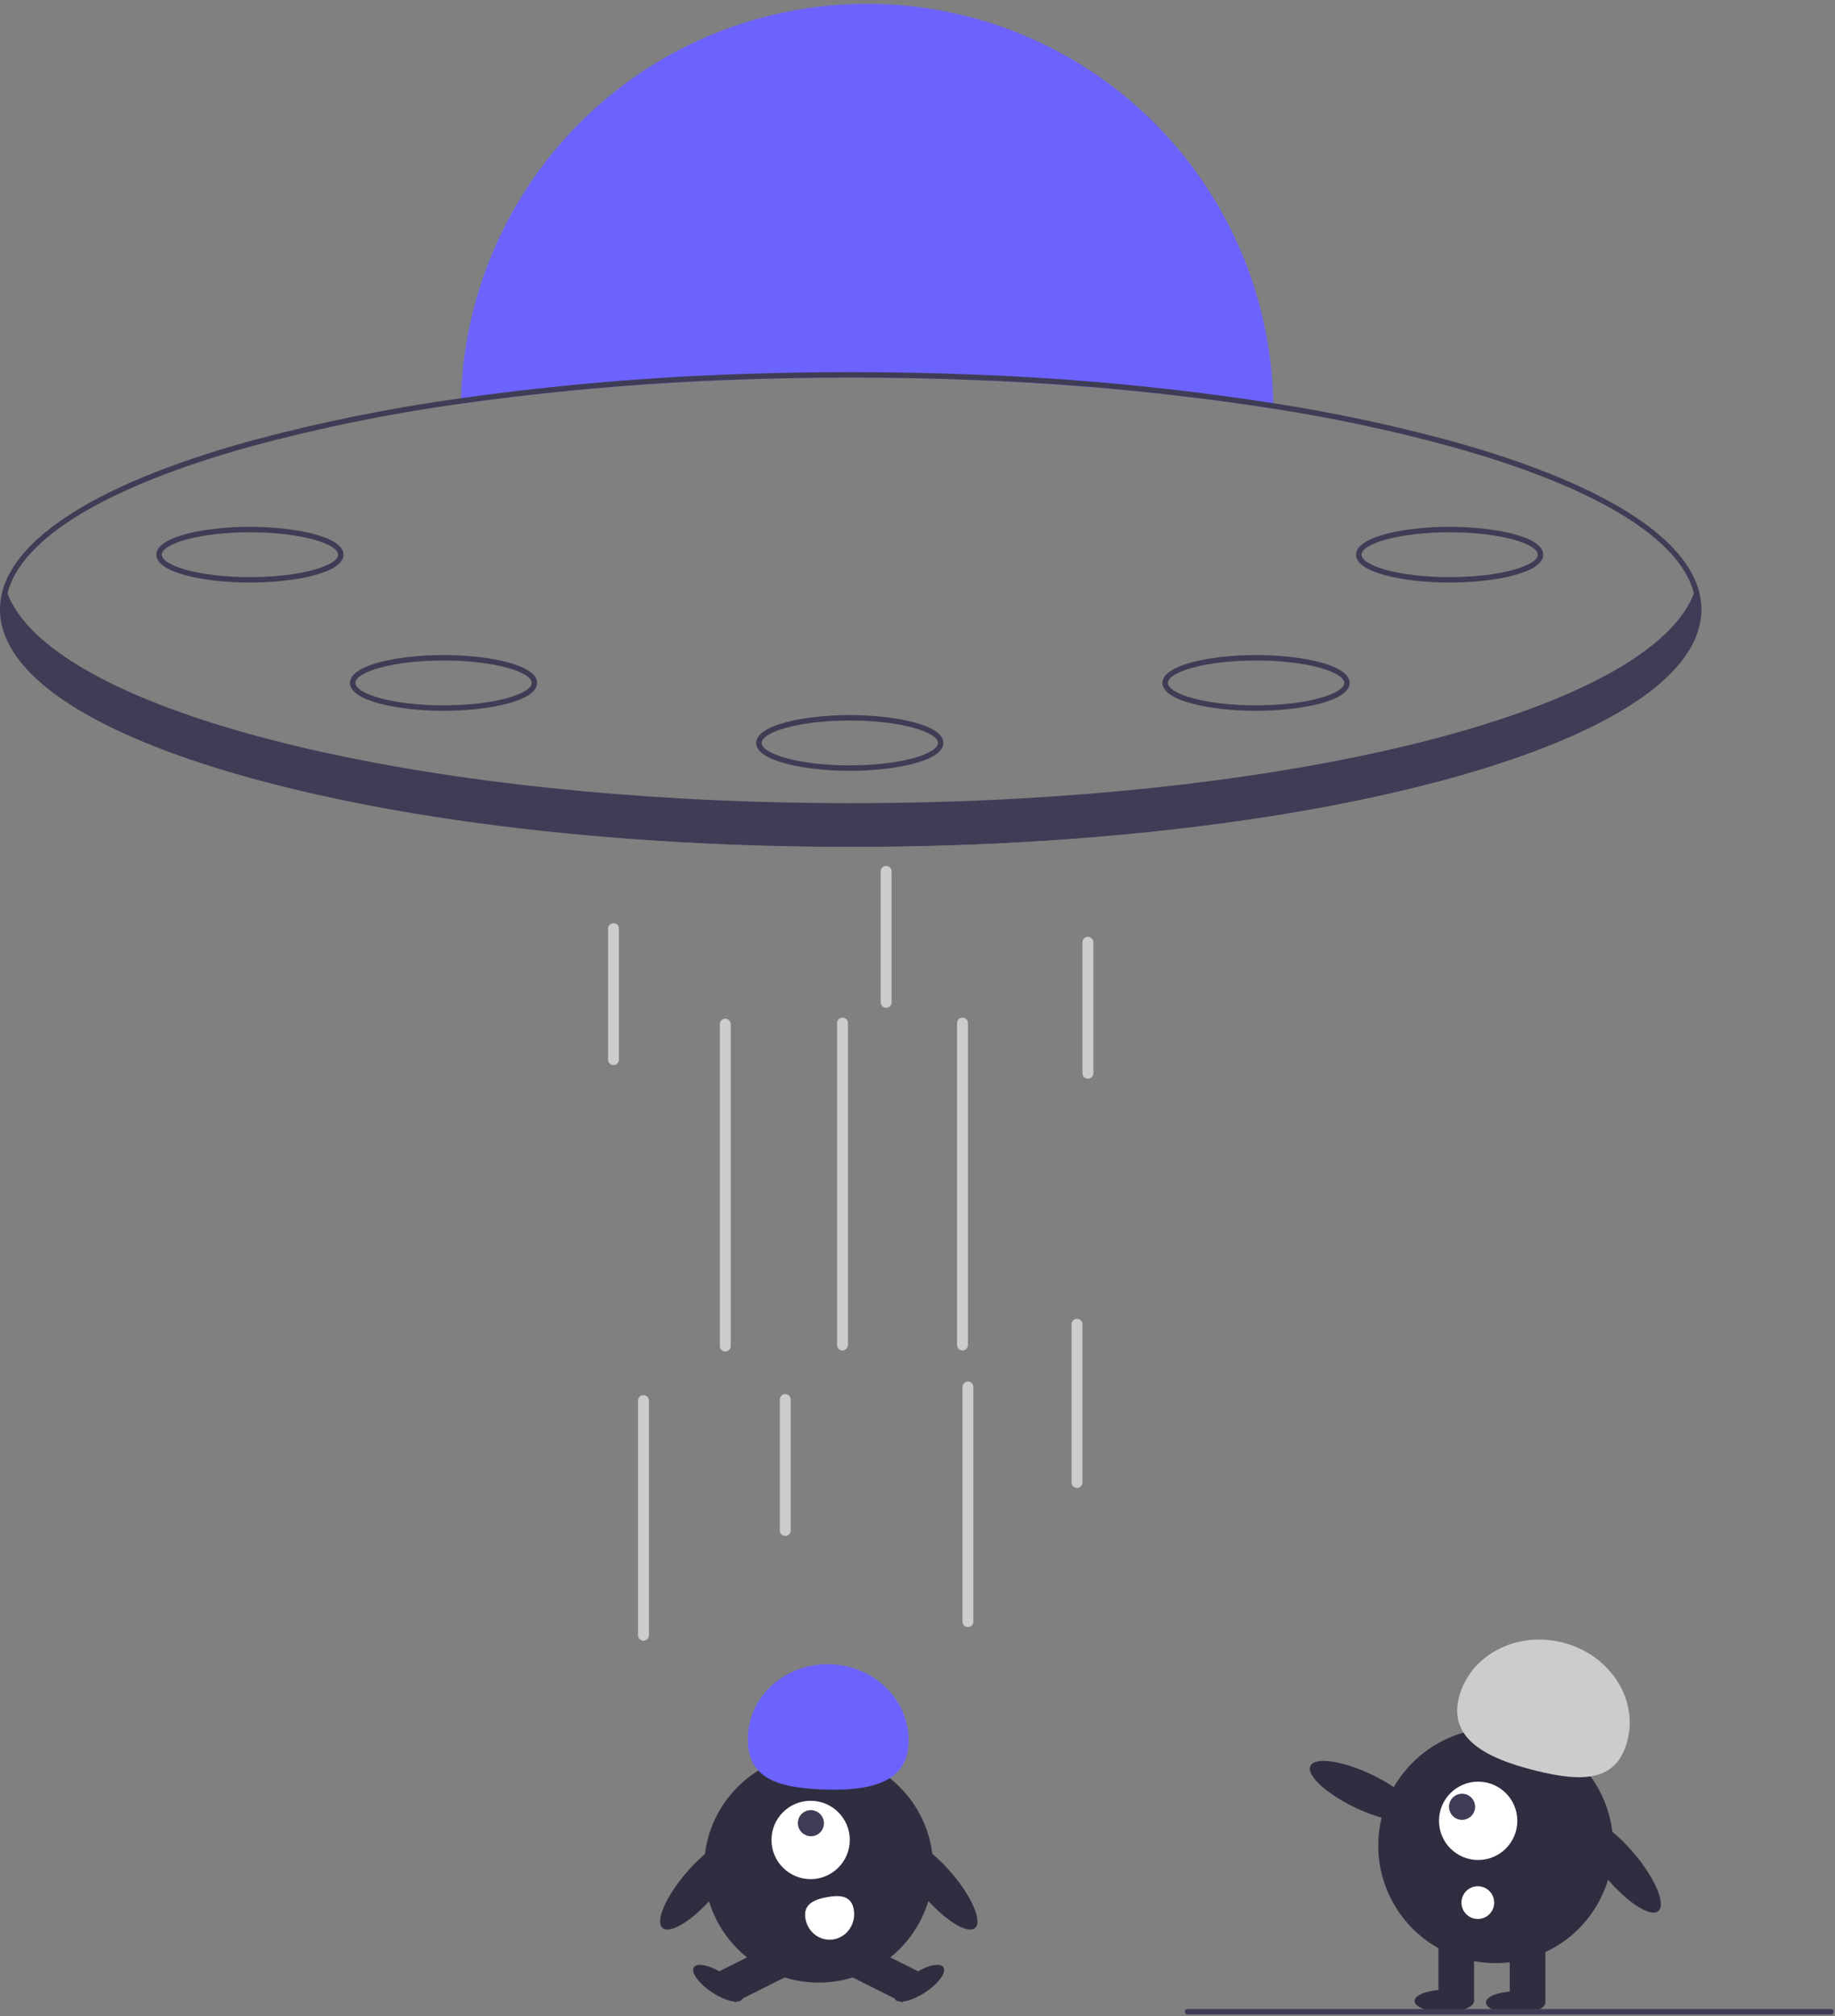<svg viewBox="0 0 673 739" fill="none" xmlns="http://www.w3.org/2000/svg">
<rect x="0" y="0" width="673" height="739" fill="#808080" stroke="none"/>
<g clip-path="url(#clip0)">
<g id="Spaceship">
<path id="Vector" d="M467 149.804C420.38 142.364 367.29 138.394 312 138.394C261.4 138.394 212.65 141.714 169.02 147.974C169.03 147.304 169.04 146.634 169.07 145.964C170.226 107.074 186.549 70.178 214.55 43.164C242.55 16.149 280.007 1.159 318.914 1.397C357.821 1.635 395.091 17.081 422.759 44.436C450.428 71.79 466.299 108.882 466.98 147.784C466.99 148.464 467 149.134 467 149.804Z" fill="#6C63FF"/>
<path id="Vector_2" d="M532.18 161.624C510.72 155.806 488.953 151.186 466.98 147.784C430.966 142.203 394.658 138.714 358.24 137.334C343.07 136.714 327.62 136.394 312 136.394C299.62 136.394 287.34 136.594 275.23 136.994C239.706 138.044 204.266 141.038 169.07 145.964C143.016 149.552 117.214 154.782 91.82 161.624C32.61 177.994 3.05176e-05 199.934 3.05176e-05 223.394C3.05176e-05 246.854 32.61 268.794 91.82 285.164C133.46 296.684 184.8 304.534 240.74 308.134C263.83 309.634 287.7 310.394 312 310.394C336.38 310.394 360.33 309.624 383.49 308.124C434.4 304.834 481.5 298.024 520.92 288.124C521.13 288.064 521.33 288.014 521.54 287.964C524.2 287.304 526.82 286.614 529.41 285.924C530.34 285.664 531.26 285.414 532.18 285.164C532.232 285.143 532.285 285.126 532.34 285.114C533.22 284.874 534.09 284.624 534.96 284.384C536.7 283.884 538.42 283.394 540.11 282.884C540.19 282.864 540.26 282.844 540.33 282.824C541.8 282.384 543.24 281.944 544.67 281.504C545.84 281.134 547 280.774 548.15 280.404C548.99 280.134 549.82 279.864 550.64 279.594C551.24 279.394 551.83 279.204 552.41 279.004C553.2 278.744 553.99 278.474 554.77 278.204C555.1 278.094 555.43 277.984 555.75 277.864C556.5 277.614 557.23 277.354 557.96 277.094C558.75 276.814 559.54 276.524 560.32 276.244C560.97 276.014 561.62 275.774 562.26 275.534C562.8 275.324 563.33 275.124 563.87 274.924C565.34 274.374 566.78 273.804 568.2 273.244C568.91 272.954 569.62 272.674 570.32 272.384C571.01 272.104 571.71 271.814 572.39 271.524C573.51 271.054 574.61 270.584 575.69 270.114C576.21 269.874 576.74 269.644 577.25 269.424C577.64 269.244 578.02 269.074 578.41 268.894C578.69 268.774 578.97 268.644 579.24 268.514C580.25 268.054 581.25 267.584 582.23 267.114C585.99 265.314 589.5 263.474 592.76 261.594C613.21 249.884 624 236.894 624 223.394C624 199.934 591.39 177.994 532.18 161.624ZM531.64 283.244C489.95 294.774 438.47 302.624 382.38 306.194C359.57 307.644 335.99 308.394 312 308.394C288.09 308.394 264.59 307.654 241.85 306.204C185.67 302.644 134.11 294.794 92.36 283.244C34.09 267.124 2 245.874 2 223.394C2.003 221.408 2.252 219.429 2.74 217.504C7.84 197.224 39.21 178.244 92.36 163.544C117.562 156.755 143.166 151.555 169.02 147.974C204.428 143.02 240.082 140.016 275.82 138.974C287.74 138.584 299.8 138.391 312 138.394C327.41 138.394 342.65 138.704 357.63 139.304C394.26 140.672 430.779 144.178 467 149.804C488.783 153.191 510.363 157.778 531.64 163.544C584.78 178.244 616.14 197.214 621.25 217.484C621.746 219.415 621.998 221.4 622 223.394C622 245.874 589.91 267.124 531.64 283.244V283.244Z" fill="#3F3D56"/>
<path id="Vector_3" d="M623.43 224.304C623.43 237.664 612.42 250.304 592.76 261.594C589.49 263.474 585.97 265.314 582.23 267.114C581.25 267.584 580.25 268.054 579.24 268.514C578.97 268.644 578.69 268.774 578.41 268.894C578.02 269.074 577.64 269.244 577.25 269.424C576.74 269.644 576.21 269.874 575.69 270.114C574.61 270.584 573.51 271.054 572.39 271.524C571.71 271.814 571.01 272.104 570.32 272.384C569.62 272.674 568.91 272.954 568.2 273.244C566.78 273.804 565.34 274.374 563.87 274.924C563.33 275.124 562.8 275.324 562.26 275.534C561.62 275.774 560.97 276.014 560.32 276.244C559.54 276.524 558.75 276.814 557.96 277.094C557.23 277.354 556.5 277.614 555.75 277.864C555.43 277.984 555.1 278.094 554.77 278.204C553.99 278.474 553.2 278.744 552.41 279.004C551.83 279.204 551.24 279.394 550.64 279.594C549.82 279.864 548.99 280.134 548.15 280.404C547 280.774 545.84 281.134 544.67 281.504C543.24 281.944 541.8 282.384 540.33 282.824C540.26 282.844 540.19 282.864 540.11 282.884C538.42 283.394 536.7 283.884 534.96 284.384C534.09 284.624 533.22 284.874 532.34 285.114C532.285 285.126 532.232 285.143 532.18 285.164C531.26 285.414 530.34 285.664 529.41 285.924C526.83 286.604 524.2 287.294 521.54 287.964C521.33 288.014 521.13 288.064 520.92 288.124C482.57 297.704 435.52 304.684 383.45 308.054C360.64 309.524 336.86 310.304 312.43 310.304C287.78 310.304 263.8 309.514 240.81 308.014C103.57 299.064 1.43 264.984 1.43 224.304C1.441 221.829 1.818 219.369 2.55 217.004C2.61 217.174 2.67 217.334 2.74 217.504C17.01 254.984 118.28 285.274 249.68 292.664C269.81 293.804 290.66 294.394 312 294.394C333.43 294.394 354.36 293.794 374.57 292.654C505.86 285.234 607.03 254.934 621.25 217.484C621.49 216.884 621.7 216.284 621.88 215.684C622.894 218.445 623.418 221.362 623.43 224.304V224.304Z" fill="#3F3D56"/>
<path id="Vector_4" d="M91.669 213.54C75.027 213.54 57.339 209.959 57.339 203.323C57.339 196.687 75.027 193.106 91.669 193.106C108.312 193.106 126 196.687 126 203.323C126 209.959 108.312 213.54 91.669 213.54ZM91.669 195.106C72.616 195.106 59.339 199.437 59.339 203.323C59.339 207.209 72.616 211.54 91.669 211.54C110.722 211.54 124 207.209 124 203.323C124 199.437 110.722 195.106 91.669 195.106V195.106Z" fill="#3F3D56"/>
<path id="Vector_5" d="M162.669 260.54C146.027 260.54 128.339 256.959 128.339 250.323C128.339 243.687 146.027 240.106 162.669 240.106C179.312 240.106 197 243.687 197 250.323C197 256.959 179.312 260.54 162.669 260.54ZM162.669 242.106C143.616 242.106 130.339 246.437 130.339 250.323C130.339 254.209 143.616 258.54 162.669 258.54C181.722 258.54 195 254.209 195 250.323C195 246.437 181.722 242.106 162.669 242.106V242.106Z" fill="#3F3D56"/>
<path id="Vector_6" d="M531.669 213.54C515.027 213.54 497.339 209.959 497.339 203.323C497.339 196.687 515.027 193.106 531.669 193.106C548.312 193.106 566 196.687 566 203.323C566 209.959 548.312 213.54 531.669 213.54ZM531.669 195.106C512.616 195.106 499.339 199.437 499.339 203.323C499.339 207.209 512.616 211.54 531.669 211.54C550.722 211.54 564 207.209 564 203.323C564 199.437 550.722 195.106 531.669 195.106V195.106Z" fill="#3F3D56"/>
<path id="Vector_7" d="M460.669 260.54C444.027 260.54 426.339 256.959 426.339 250.323C426.339 243.687 444.027 240.106 460.669 240.106C477.312 240.106 495 243.687 495 250.323C495 256.959 477.312 260.54 460.669 260.54ZM460.669 242.106C441.616 242.106 428.339 246.437 428.339 250.323C428.339 254.209 441.616 258.54 460.669 258.54C479.722 258.54 493 254.209 493 250.323C493 246.437 479.722 242.106 460.669 242.106V242.106Z" fill="#3F3D56"/>
<path id="Vector_8" d="M311.669 282.54C295.027 282.54 277.339 278.959 277.339 272.323C277.339 265.687 295.027 262.106 311.669 262.106C328.312 262.106 346 265.687 346 272.323C346 278.959 328.312 282.54 311.669 282.54ZM311.669 264.106C292.616 264.106 279.339 268.437 279.339 272.323C279.339 276.209 292.616 280.54 311.669 280.54C330.722 280.54 344 276.209 344 272.323C344 268.437 330.722 264.106 311.669 264.106V264.106Z" fill="#3F3D56"/>
</g>
<g id="takenHuman">
<path id="Vector_9" d="M300.245 726.717C323.448 726.717 342.257 707.907 342.257 684.704C342.257 661.501 323.448 642.692 300.245 642.692C277.042 642.692 258.233 661.501 258.233 684.704C258.233 707.907 277.042 726.717 300.245 726.717Z" fill="#2F2E41"/>
<path id="Vector_10" d="M284.269 712.307L263.822 722.546L269.537 733.958L289.984 723.719L284.269 712.307Z" fill="#2F2E41"/>
<path id="Vector_11" d="M272.233 732.8C273.445 730.961 270.453 726.849 265.549 723.616C260.645 720.382 255.686 719.252 254.474 721.091C253.261 722.93 256.254 727.042 261.158 730.275C266.062 733.509 271.02 734.639 272.233 732.8Z" fill="#2F2E41"/>
<path id="Vector_12" d="M316.221 712.307L310.506 723.719L330.953 733.958L336.668 722.546L316.221 712.307Z" fill="#2F2E41"/>
<path id="Vector_13" d="M339.332 730.275C344.236 727.042 347.229 722.93 346.016 721.091C344.804 719.252 339.845 720.382 334.941 723.616C330.037 726.849 327.044 730.961 328.257 732.8C329.47 734.639 334.428 733.509 339.332 730.275Z" fill="#2F2E41"/>
<path id="Vector_14" d="M297.304 688.786C305.234 688.786 311.662 682.358 311.662 674.428C311.662 666.498 305.234 660.069 297.304 660.069C289.374 660.069 282.945 666.498 282.945 674.428C282.945 682.358 289.374 688.786 297.304 688.786Z" fill="white"/>
<path id="Vector_15" d="M300.796 671.675C302.658 669.814 302.647 666.785 300.773 664.911C298.898 663.036 295.87 663.026 294.008 664.887C292.147 666.748 292.158 669.777 294.032 671.651C295.907 673.526 298.935 673.536 300.796 671.675Z" fill="#3F3D56"/>
<path id="Vector_16" d="M333.247 638.938C333.846 623.657 321.134 610.713 304.853 610.028C288.573 609.343 274.889 621.176 274.29 636.457C273.691 651.738 285.008 655.21 301.288 655.896C317.569 656.581 332.648 654.22 333.247 638.938Z" fill="#6C63FF"/>
<path id="Vector_17" d="M357.604 706.703C360.367 704.331 356.481 695.272 348.925 686.469C341.368 677.667 333.002 672.454 330.238 674.826C327.475 677.198 331.361 686.258 338.917 695.06C346.474 703.863 354.84 709.076 357.604 706.703Z" fill="#2F2E41"/>
<path id="Vector_18" d="M261.69 695.06C269.247 686.258 273.133 677.198 270.369 674.826C267.606 672.454 259.24 677.667 251.683 686.469C244.126 695.272 240.24 704.331 243.004 706.703C245.767 709.076 254.133 703.863 261.69 695.06Z" fill="#2F2E41"/>
<path id="Vector_19" d="M313.121 699.906C313.549 702.361 313.026 704.893 311.667 706.945C310.307 708.997 308.224 710.401 305.874 710.848C303.523 711.295 301.1 710.748 299.135 709.328C297.171 707.908 295.827 705.731 295.4 703.276L295.396 703.258C294.51 698.145 298.295 696.335 303.189 695.41C308.084 694.484 312.235 694.793 313.121 699.906Z" fill="white"/>
</g>
<g id="LaserRain">
<path id="Vector_20" d="M266 495.394C265.47 495.394 264.961 495.183 264.586 494.808C264.211 494.433 264 493.924 264 493.394V375.394C264 374.864 264.211 374.355 264.586 373.98C264.961 373.605 265.47 373.394 266 373.394C266.53 373.394 267.039 373.605 267.414 373.98C267.789 374.355 268 374.864 268 375.394V493.394C268 493.924 267.789 494.433 267.414 494.808C267.039 495.183 266.53 495.394 266 495.394Z" fill="#CCCCCC"/>
<path id="Vector_21" d="M353 495C352.47 495 351.961 494.789 351.586 494.414C351.211 494.039 351 493.53 351 493V375C351 374.47 351.211 373.961 351.586 373.586C351.961 373.211 352.47 373 353 373C353.53 373 354.039 373.211 354.414 373.586C354.789 373.961 355 374.47 355 375V493C355 493.53 354.789 494.039 354.414 494.414C354.039 494.789 353.53 495 353 495Z" fill="#CCCCCC"/>
<path id="Vector_22" d="M309 495C308.47 495 307.961 494.789 307.586 494.414C307.211 494.039 307 493.53 307 493V375C307 374.47 307.211 373.961 307.586 373.586C307.961 373.211 308.47 373 309 373C309.53 373 310.039 373.211 310.414 373.586C310.789 373.961 311 374.47 311 375V493C311 493.53 310.789 494.039 310.414 494.414C310.039 494.789 309.53 495 309 495Z" fill="#CCCCCC"/>
<path id="Vector_23" d="M236 601.394C235.47 601.394 234.961 601.183 234.586 600.808C234.211 600.433 234 599.924 234 599.394V513.394C234 512.864 234.211 512.355 234.586 511.98C234.961 511.605 235.47 511.394 236 511.394C236.53 511.394 237.039 511.605 237.414 511.98C237.789 512.355 238 512.864 238 513.394V599.394C238 599.924 237.789 600.433 237.414 600.808C237.039 601.183 236.53 601.394 236 601.394V601.394Z" fill="#CCCCCC"/>
<path id="Vector_24" d="M288 563C287.47 563 286.961 562.789 286.586 562.414C286.211 562.039 286 561.53 286 561V513C286 512.47 286.211 511.961 286.586 511.586C286.961 511.211 287.47 511 288 511C288.53 511 289.039 511.211 289.414 511.586C289.789 511.961 290 512.47 290 513V561C290 561.53 289.789 562.039 289.414 562.414C289.039 562.789 288.53 563 288 563V563Z" fill="#CCCCCC"/>
<path id="Vector_25" d="M325 369.394C324.47 369.394 323.961 369.183 323.586 368.808C323.211 368.433 323 367.924 323 367.394V319.394C323 318.864 323.211 318.355 323.586 317.98C323.961 317.605 324.47 317.394 325 317.394C325.53 317.394 326.039 317.605 326.414 317.98C326.789 318.355 327 318.864 327 319.394V367.394C327 367.924 326.789 368.433 326.414 368.808C326.039 369.183 325.53 369.394 325 369.394V369.394Z" fill="#CCCCCC"/>
<path id="Vector_26" d="M225 390.394C224.47 390.394 223.961 390.183 223.586 389.808C223.211 389.433 223 388.924 223 388.394V340.394C223 339.864 223.211 339.355 223.586 338.98C223.961 338.605 224.47 338.394 225 338.394C225.53 338.394 226.039 338.605 226.414 338.98C226.789 339.355 227 339.864 227 340.394V388.394C227 388.924 226.789 389.433 226.414 389.808C226.039 390.183 225.53 390.394 225 390.394V390.394Z" fill="#CCCCCC"/>
<path id="Vector_27" d="M399 395.394C398.47 395.394 397.961 395.183 397.586 394.808C397.211 394.433 397 393.924 397 393.394V345.394C397 344.864 397.211 344.355 397.586 343.98C397.961 343.605 398.47 343.394 399 343.394C399.53 343.394 400.039 343.605 400.414 343.98C400.789 344.355 401 344.864 401 345.394V393.394C401 393.924 400.789 394.433 400.414 394.808C400.039 395.183 399.53 395.394 399 395.394Z" fill="#CCCCCC"/>
<path id="Vector_28" d="M395 545.394C394.47 545.394 393.961 545.183 393.586 544.808C393.211 544.433 393 543.924 393 543.394V485.394C393 484.864 393.211 484.355 393.586 483.98C393.961 483.605 394.47 483.394 395 483.394C395.53 483.394 396.039 483.605 396.414 483.98C396.789 484.355 397 484.864 397 485.394V543.394C397 543.924 396.789 544.433 396.414 544.808C396.039 545.183 395.53 545.394 395 545.394Z" fill="#CCCCCC"/>
<path id="Vector_29" d="M355 596.394C354.47 596.394 353.961 596.183 353.586 595.808C353.211 595.433 353 594.924 353 594.394V508.394C353 507.864 353.211 507.355 353.586 506.98C353.961 506.605 354.47 506.394 355 506.394C355.53 506.394 356.039 506.605 356.414 506.98C356.789 507.355 357 507.864 357 508.394V594.394C357 594.924 356.789 595.433 356.414 595.808C356.039 596.183 355.53 596.394 355 596.394Z" fill="#CCCCCC"/>
</g>
<g id="surprisedHuman">
<path id="Vector_30" d="M608.193 700.491C611.056 698.094 607.187 688.759 599.552 679.641C591.918 670.522 583.408 665.073 580.545 667.47C577.683 669.866 581.551 679.202 589.186 688.32C596.821 697.439 605.33 702.888 608.193 700.491Z" fill="#2F2E41"/>
<path id="Vector_31" d="M589.419 690.121C596.941 667.557 584.746 643.167 562.181 635.645C539.616 628.124 515.226 640.318 507.705 662.883C500.183 685.448 512.378 709.838 534.943 717.36C557.508 724.881 581.898 712.686 589.419 690.121Z" fill="#2F2E41"/>
<path id="Vector_32" d="M566.791 710.302H553.707V733.744H566.791V710.302Z" fill="#2F2E41"/>
<path id="Vector_33" d="M540.623 710.302H527.54V733.744H540.623V710.302Z" fill="#2F2E41"/>
<path id="Vector_34" d="M555.888 738.105C561.909 738.105 566.791 736.274 566.791 734.016C566.791 731.758 561.909 729.928 555.888 729.928C549.866 729.928 544.985 731.758 544.985 734.016C544.985 736.274 549.866 738.105 555.888 738.105Z" fill="#2F2E41"/>
<path id="Vector_35" d="M529.72 737.56C535.742 737.56 540.623 735.729 540.623 733.471C540.623 731.213 535.742 729.382 529.72 729.382C523.699 729.382 518.817 731.213 518.817 733.471C518.817 735.729 523.699 737.56 529.72 737.56Z" fill="#2F2E41"/>
<path id="Vector_36" d="M535.039 622.365C538.885 606.878 555.86 597.765 572.954 602.009C590.048 606.254 600.788 622.25 596.943 637.737C593.097 653.224 580.339 653.274 563.245 649.029C546.15 644.784 531.194 637.853 535.039 622.365Z" fill="#CCCCCC"/>
<path id="Vector_37" d="M519.51 665.747C521.11 662.373 513.696 655.507 502.951 650.411C492.205 645.315 482.198 643.918 480.598 647.291C478.998 650.664 486.412 657.53 497.157 662.627C507.902 667.723 517.91 669.12 519.51 665.747Z" fill="#2F2E41"/>
<path id="Vector_38" d="M542.123 681.773C550.054 681.773 556.482 675.345 556.482 667.415C556.482 659.485 550.054 653.056 542.123 653.056C534.193 653.056 527.765 659.485 527.765 667.415C527.765 675.345 534.193 681.773 542.123 681.773Z" fill="white"/>
<path id="Vector_39" d="M536.222 667.054C538.865 667.054 541.008 664.911 541.008 662.268C541.008 659.625 538.865 657.482 536.222 657.482C533.579 657.482 531.436 659.625 531.436 662.268C531.436 664.911 533.579 667.054 536.222 667.054Z" fill="#3F3D56"/>
<path id="Vector_40" d="M542 703.394C545.314 703.394 548 700.708 548 697.394C548 694.08 545.314 691.394 542 691.394C538.686 691.394 536 694.08 536 697.394C536 700.708 538.686 703.394 542 703.394Z" fill="white"/>
<path id="Vector_41" d="M671.531 738.394H435.531C435.266 738.394 435.012 738.289 434.824 738.101C434.637 737.914 434.531 737.659 434.531 737.394C434.531 737.129 434.637 736.874 434.824 736.687C435.012 736.499 435.266 736.394 435.531 736.394H671.531C671.797 736.394 672.051 736.499 672.238 736.687C672.426 736.874 672.531 737.129 672.531 737.394C672.531 737.659 672.426 737.914 672.238 738.101C672.051 738.289 671.797 738.394 671.531 738.394Z" fill="#3F3D56"/>
</g>
</g>
<defs>
<clipPath id="clip0">
<rect width="672.531" height="738.394" fill="white"/>
</clipPath>
</defs>
</svg>
